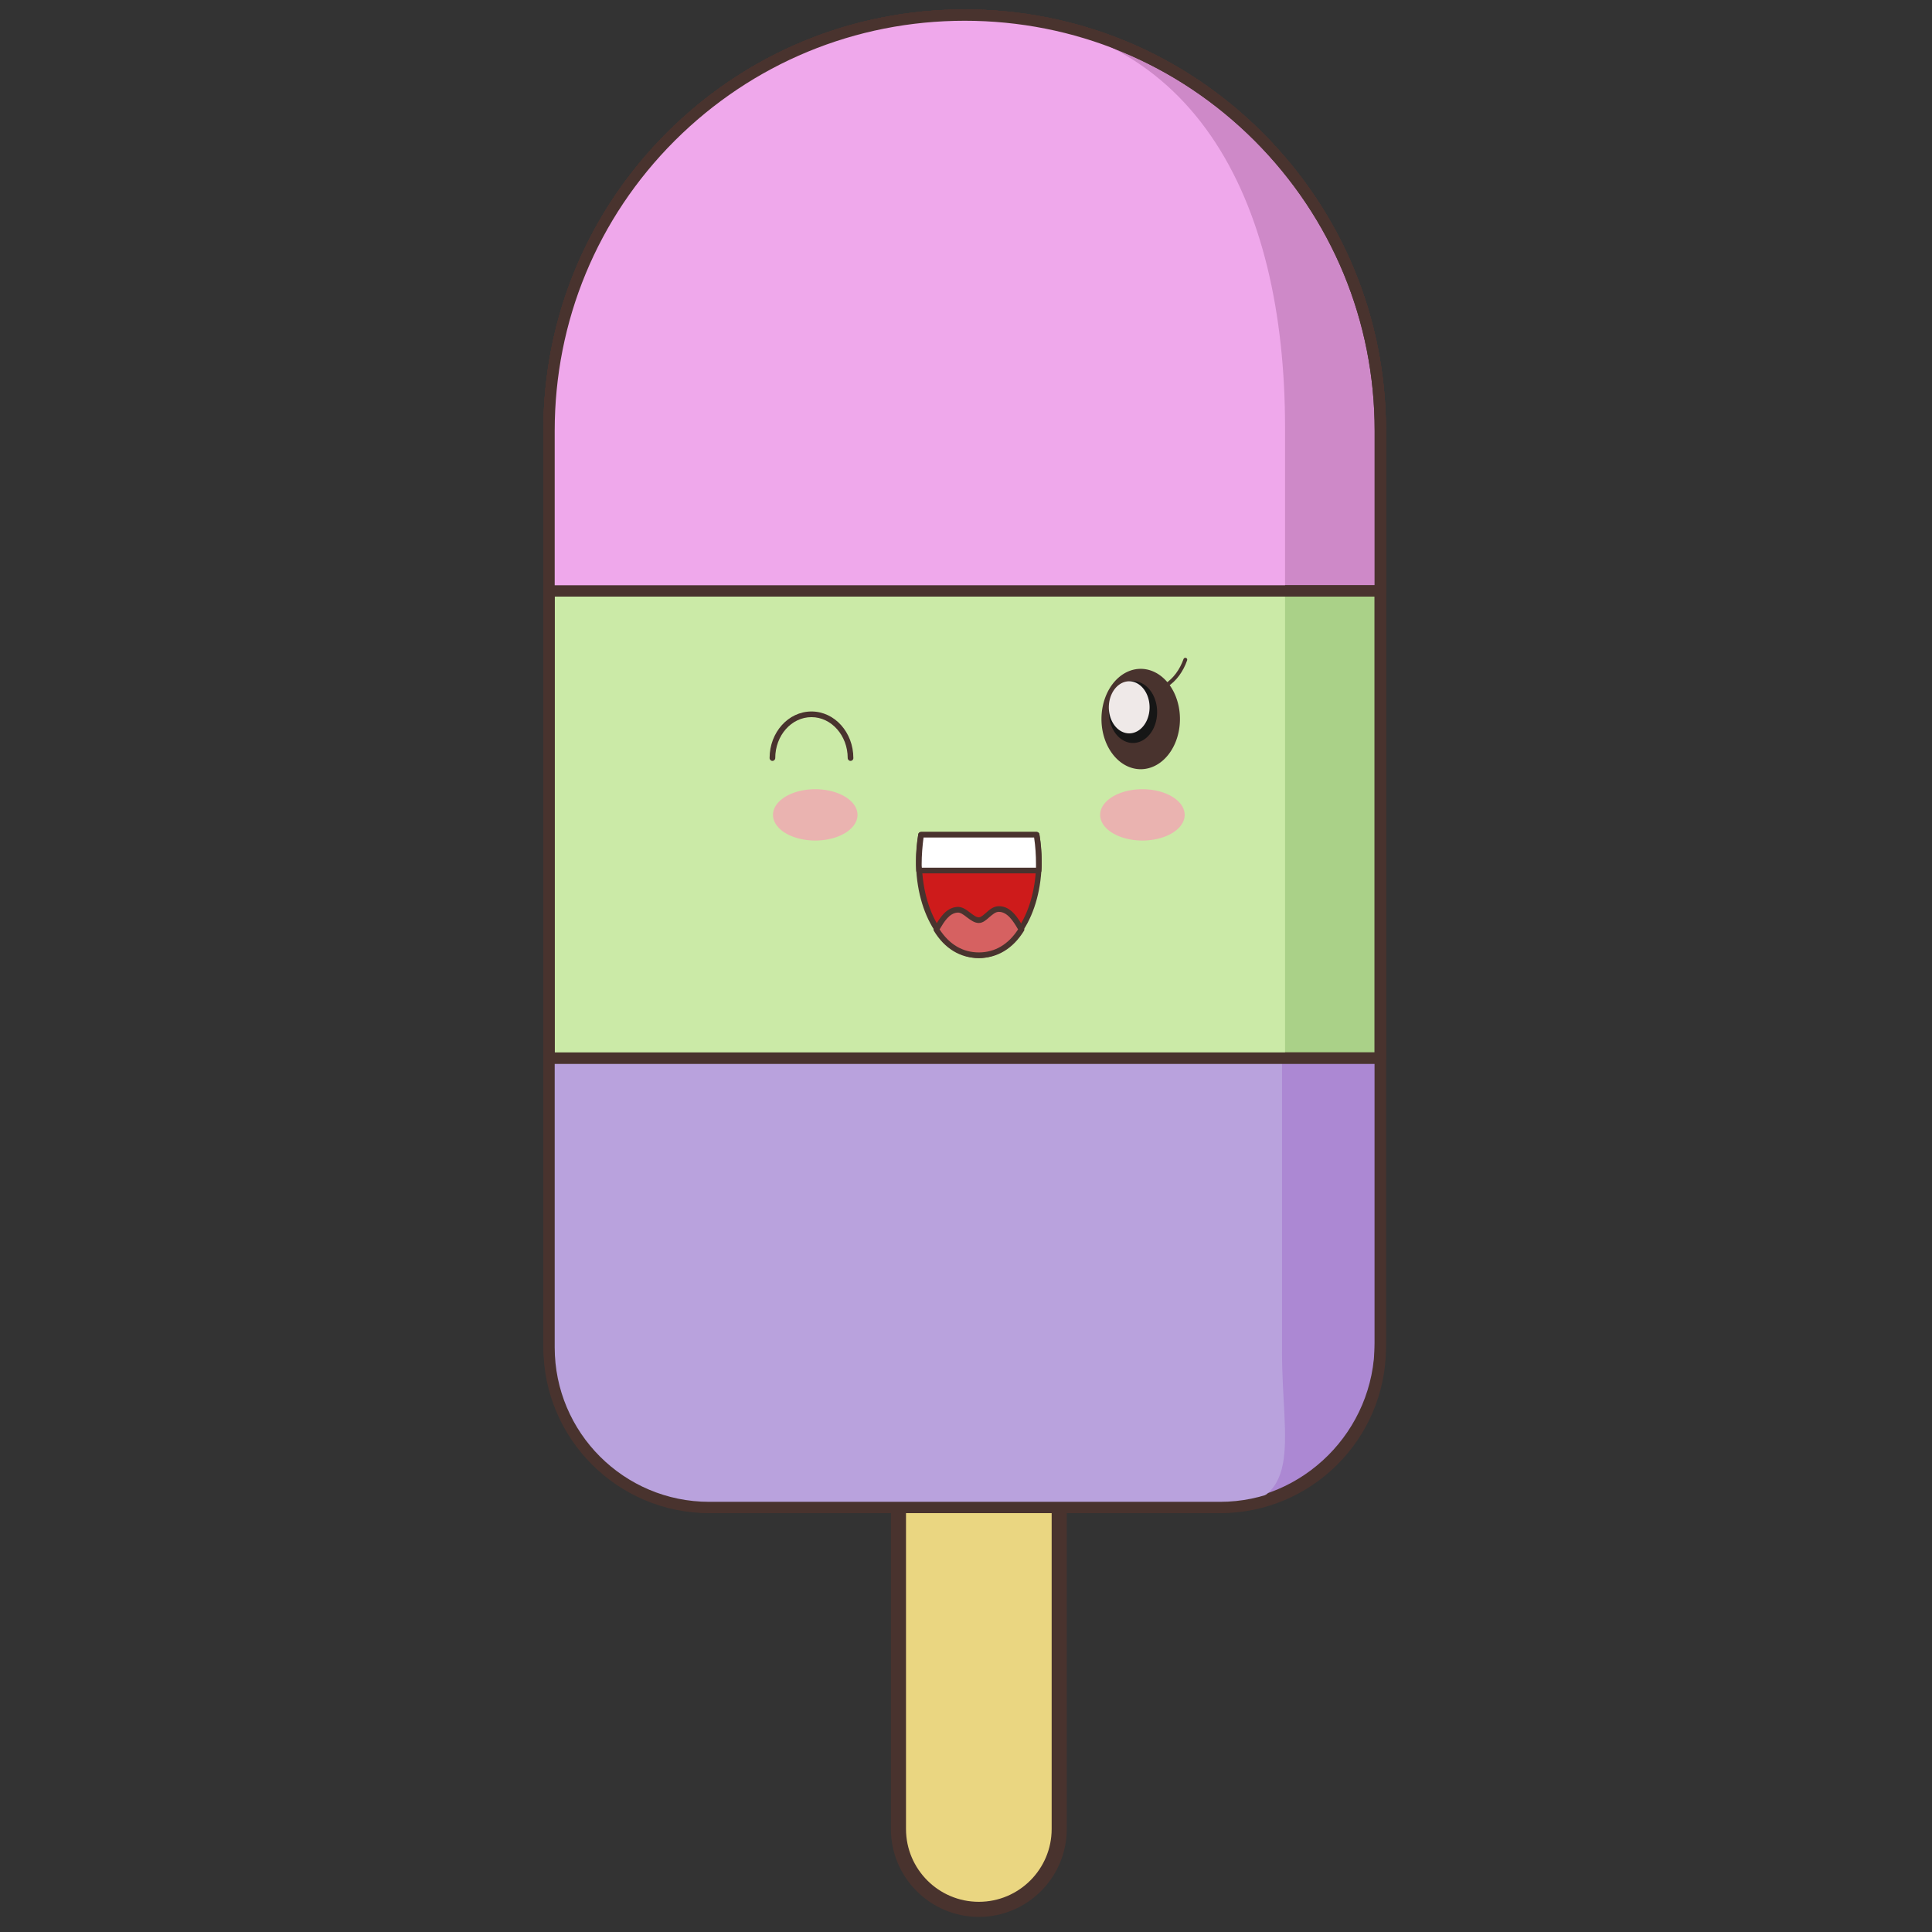 <?xml version="1.0" standalone="no"?><!DOCTYPE svg PUBLIC "-//W3C//DTD SVG 1.1//EN" "http://www.w3.org/Graphics/SVG/1.1/DTD/svg11.dtd"><svg t="1523891414467" class="icon" style="" viewBox="0 0 1024 1024" version="1.1" xmlns="http://www.w3.org/2000/svg" p-id="2336" xmlns:xlink="http://www.w3.org/1999/xlink" width="200" height="200"><rect x="0" y="0" width="1024" height="1024" fill="#333333" stroke="none"/><defs><style type="text/css"></style></defs><path d="M518.8 1012c-23.5 0-42.6-19.1-42.6-42.6V748.7c0-17.5 14.1-31.6 31.6-31.6h22c17.5 0 31.6 14.1 31.6 31.6v220.7c0 23.5-19.1 42.6-42.6 42.6z" fill="#EAD681" p-id="2337"></path><path d="M518.8 1016c-25.7 0-46.6-20.9-46.6-46.6V748.7c0-19.6 16-35.6 35.6-35.6h22c19.6 0 35.6 16 35.6 35.6v220.7c0 25.7-20.9 46.6-46.6 46.6z m-11-294.9c-15.2 0-27.6 12.4-27.6 27.6v220.7c0 21.3 17.3 38.6 38.6 38.6s38.6-17.3 38.6-38.6V748.7c0-15.2-12.4-27.6-27.6-27.6h-22z" fill="#49332E" p-id="2338"></path><path d="M644.5 799H378.1c-48.1 0-87.1-39-87.1-87.1V228.3C291 106.6 389.7 8 511.3 8 633 8 731.6 106.6 731.6 228.3v483.6c0 48.1-39 87.1-87.1 87.1z" fill="#AC88D3" p-id="2339"></path><path d="M644.5 802H378.1c-49.7 0-90.1-40.4-90.1-90.1V228.3c0-59.6 23.2-115.7 65.4-157.9S451.7 5 511.3 5 627 28.2 669.2 70.4s65.4 98.2 65.4 157.9v483.6c0 49.7-40.4 90.1-90.1 90.1zM511.3 11c-58 0-112.6 22.6-153.7 63.6-41 41-63.6 95.6-63.6 153.7v483.6c0 46.4 37.7 84.1 84.1 84.1h266.4c46.4 0 84.1-37.7 84.1-84.1V228.3c0-58-22.6-112.6-63.6-153.7-41.1-41-95.6-63.6-153.7-63.6z" fill="#49332E" p-id="2340"></path><path d="M644.3 799H378.4c-48.2 0-87.3-38.8-87.3-86.7V226.6C291 105.9 389.7 8 511.3 8 633 8 679.5 110.3 679.5 231v485.8c0 47.8 13 82.2-35.2 82.2z" fill="#B9A2DD" p-id="2341"></path><path d="M731.6 560.8H291V228.3C291 106.6 389.7 8 511.4 8 633 8 731.6 106.6 731.6 228.3v332.5z" fill="#AAD188" p-id="2342"></path><path d="M731.6 563.8H291c-1.7 0-3-1.3-3-3V228.3c0-59.7 23.2-115.7 65.4-157.9S451.7 5 511.4 5C571 5 627.1 28.2 669.2 70.4s65.4 98.2 65.4 157.9v332.5c0 1.6-1.3 3-3 3z m-437.6-6h434.6V228.3c0-58-22.6-112.6-63.6-153.6C624 33.6 569.4 11 511.4 11c-58.1 0-112.6 22.6-153.7 63.7-41 41.1-63.7 95.6-63.7 153.7v329.4z" fill="#49332E" p-id="2343"></path><path d="M681.1 560.8H291v-336C291 105.1 388.9 8 509.5 8l85 14.4c45.1 33.9 86.6 44.7 86.6 117.6v420.8z" fill="#CBEAA7" p-id="2344"></path><path d="M646.7 802H375.9c-48.5 0-87.9-39.4-87.9-87.9V228.3c0-59.6 23.2-115.7 65.4-157.9S451.7 5 511.3 5 627 28.2 669.2 70.4s65.4 98.2 65.4 157.9v485.8c0 48.5-39.4 87.9-87.9 87.9zM511.3 11c-58 0-112.6 22.6-153.7 63.6-41 41-63.6 95.6-63.6 153.7v485.8c0 45.2 36.7 81.9 81.9 81.9h270.8c45.2 0 81.9-36.7 81.9-81.9V228.3c0-58-22.6-112.6-63.6-153.7-41.1-41-95.6-63.6-153.7-63.6z" fill="#49332E" p-id="2345"></path><path d="M731.6 563.8H291c-1.7 0-3-1.3-3-3V228.3c0-59.6 23.2-115.7 65.4-157.9S451.7 5 511.3 5 627 28.2 669.2 70.4s65.4 98.2 65.4 157.9v332.5c0 1.6-1.3 3-3 3z m-437.6-6h434.6V228.3c0-58-22.6-112.6-63.6-153.7-41-41-95.6-63.6-153.7-63.6-58 0-112.6 22.6-153.7 63.6-41 41-63.6 95.6-63.6 153.7v329.5z" fill="#49332E" p-id="2346"></path><path d="M731.6 313.2H291v-84.9C291 106.6 389.7 8 511.3 8 633 8 731.6 106.6 731.6 228.3v84.9z" fill="#CE89C8" p-id="2347"></path><path d="M731.6 316.2H291c-1.7 0-3-1.3-3-3v-84.9c0-59.6 23.2-115.7 65.4-157.9S451.7 5 511.3 5 627 28.2 669.2 70.4s65.4 98.2 65.4 157.9v84.9c0 1.7-1.3 3-3 3z m-437.6-6h434.6v-81.9c0-58-22.6-112.6-63.6-153.7-41-41-95.6-63.6-153.7-63.6-58 0-112.6 22.6-153.7 63.6-41 41-63.6 95.6-63.6 153.7v81.9z" fill="#49332E" p-id="2348"></path><path d="M681.1 313.2H291v-86.7C291 105.9 389.7 8 511.3 8 633 8 681.1 105.9 681.1 226.6v86.6z" fill="#EFA8EB" p-id="2349"></path><path d="M731.6 316.2H291c-1.7 0-3-1.3-3-3v-84.9c0-59.6 23.2-115.7 65.4-157.9S451.7 5 511.3 5 627 28.2 669.2 70.4s65.4 98.2 65.4 157.9v84.9c0 1.7-1.3 3-3 3z m-437.6-6h434.6v-81.9c0-58-22.6-112.6-63.6-153.7-41-41-95.6-63.6-153.7-63.6-58 0-112.6 22.6-153.7 63.6-41 41-63.6 95.6-63.6 153.7v81.9z" fill="#49332E" p-id="2350"></path><path d="M583.8 381.1a20.8 26.6 0 1 0 41.6 0 20.8 26.6 0 1 0-41.6 0Z" fill="#49332E" p-id="2351"></path><path d="M587.7 377.4a12.8 16.4 0 1 0 25.6 0 12.8 16.4 0 1 0-25.6 0Z" fill="#161616" p-id="2352"></path><path d="M587.7 374.9a10.8 13.8 0 1 0 21.6 0 10.8 13.8 0 1 0-21.6 0Z" fill="#EFE9E8" p-id="2353"></path><path d="M612.6 366.6c-0.4 0-0.8-0.3-1-0.7-0.1-0.5 0.2-1.1 0.7-1.2 1.8-0.5 3.5-1.3 5.2-2.3 4.4-2.8 7.8-7.5 9.8-13.1 0.2-0.5 0.7-0.8 1.3-0.6 0.5 0.2 0.8 0.7 0.6 1.3-2.1 6-5.8 11.1-10.6 14.1-1.8 1.2-3.7 2-5.7 2.6-0.2-0.1-0.2-0.1-0.3-0.1zM450.8 403.3c-0.8 0-1.5-0.7-1.5-1.5 0-11.9-8.6-21.7-19.2-21.7s-19.2 9.7-19.2 21.7c0 0.8-0.7 1.5-1.5 1.5s-1.5-0.7-1.5-1.5c0-13.6 9.9-24.7 22.2-24.7s22.2 11.1 22.2 24.7c0 0.9-0.7 1.5-1.5 1.5z" fill="#49332E" p-id="2354"></path><path d="M409.7 431.9a22.4 13.6 0 1 0 44.8 0 22.4 13.6 0 1 0-44.8 0Z" fill="#EAB3B0" p-id="2355"></path><path d="M583.1 431.9a22.4 13.6 0 1 0 44.8 0 22.4 13.6 0 1 0-44.8 0Z" fill="#EAB3B0" p-id="2356"></path><path d="M488.2 442.5c-0.8 4.4-1.2 9-1.2 13.8 0 28.4 14.2 50 31.8 50 17.5 0 31.8-21.5 31.8-50 0-4.8-0.4-9.4-1.2-13.8h-61.2z" fill="#CE1B1B" p-id="2357"></path><path d="M518.8 507.8c-18.7 0-33.3-22.6-33.3-51.5 0-4.7 0.4-9.5 1.2-14.1 0.1-0.7 0.7-1.2 1.5-1.2h61.2c0.7 0 1.4 0.5 1.5 1.2 0.8 4.6 1.2 9.3 1.2 14.1 0 28.9-14.6 51.5-33.3 51.5zM489.5 444c-0.6 4-0.9 8.2-0.9 12.3 0 27.2 13.3 48.5 30.3 48.5s30.3-21.3 30.3-48.5c0-4.1-0.3-8.3-0.9-12.3h-58.8z" fill="#49332E" p-id="2358"></path><path d="M550.5 461.4c0-1.1 0.1-2.2 0.1-3.4 0-5.4-0.4-10.6-1.2-15.6h-61.2c-0.8 5-1.2 10.2-1.2 15.6 0 1.1 0 2.2 0.1 3.4h63.4z" fill="#FFFFFF" p-id="2359"></path><path d="M550.5 462.9h-63.4c-0.8 0-1.5-0.6-1.5-1.5 0-1.1-0.1-2.3-0.1-3.4 0-5.3 0.4-10.6 1.2-15.8 0.1-0.7 0.7-1.3 1.5-1.3h61.2c0.7 0 1.4 0.5 1.5 1.3 0.8 5.2 1.2 10.5 1.2 15.8 0 1.1 0 2.3-0.1 3.4 0 0.9-0.7 1.5-1.5 1.5z m-61.9-3h60.5V458c0-4.7-0.3-9.4-1-14.1h-58.6c-0.6 4.6-1 9.3-1 14.1 0 0.7 0 1.3 0.1 1.9z" fill="#49332E" p-id="2360"></path><path d="M518.8 487.7c-3.8 0-7.4-5.9-11.6-5.5-5.4 0.5-8.3 5.9-11 10.4 5.8 9.4 13.7 13.7 22.5 13.7s16.8-4.3 22.5-13.7c-2.9-4.8-6.3-10.8-11.9-10.8-4.3 0-7 5.9-10.5 5.9z" fill="#D66161" p-id="2361"></path><path d="M518.8 507.8c-9.8 0-18.1-5-23.8-14.4-0.3-0.5-0.3-1.1 0-1.5l0.4-0.7c2.7-4.6 5.8-9.9 11.7-10.5 2.8-0.3 5.1 1.5 7.2 3.1 1.6 1.2 3.1 2.4 4.5 2.4 1.1 0 2.3-1.1 3.7-2.3 1.9-1.7 4-3.6 7-3.6 6.4 0 10.1 6.3 13 11.3l0.2 0.3c0.3 0.5 0.3 1.1 0 1.5-5.8 9.4-14.1 14.4-23.9 14.4zM498 492.6c5.2 8 12.3 12.2 20.8 12.2s15.6-4.2 20.8-12.2c-2.6-4.5-5.7-9.3-10.2-9.3-1.8 0-3.3 1.4-5 2.8-1.7 1.5-3.4 3.1-5.6 3.1-2.3 0-4.3-1.5-6.3-3-1.8-1.4-3.5-2.7-5.1-2.5-4.3 0.4-6.9 4.7-9.4 8.9z" fill="#49332E" p-id="2362"></path></svg>